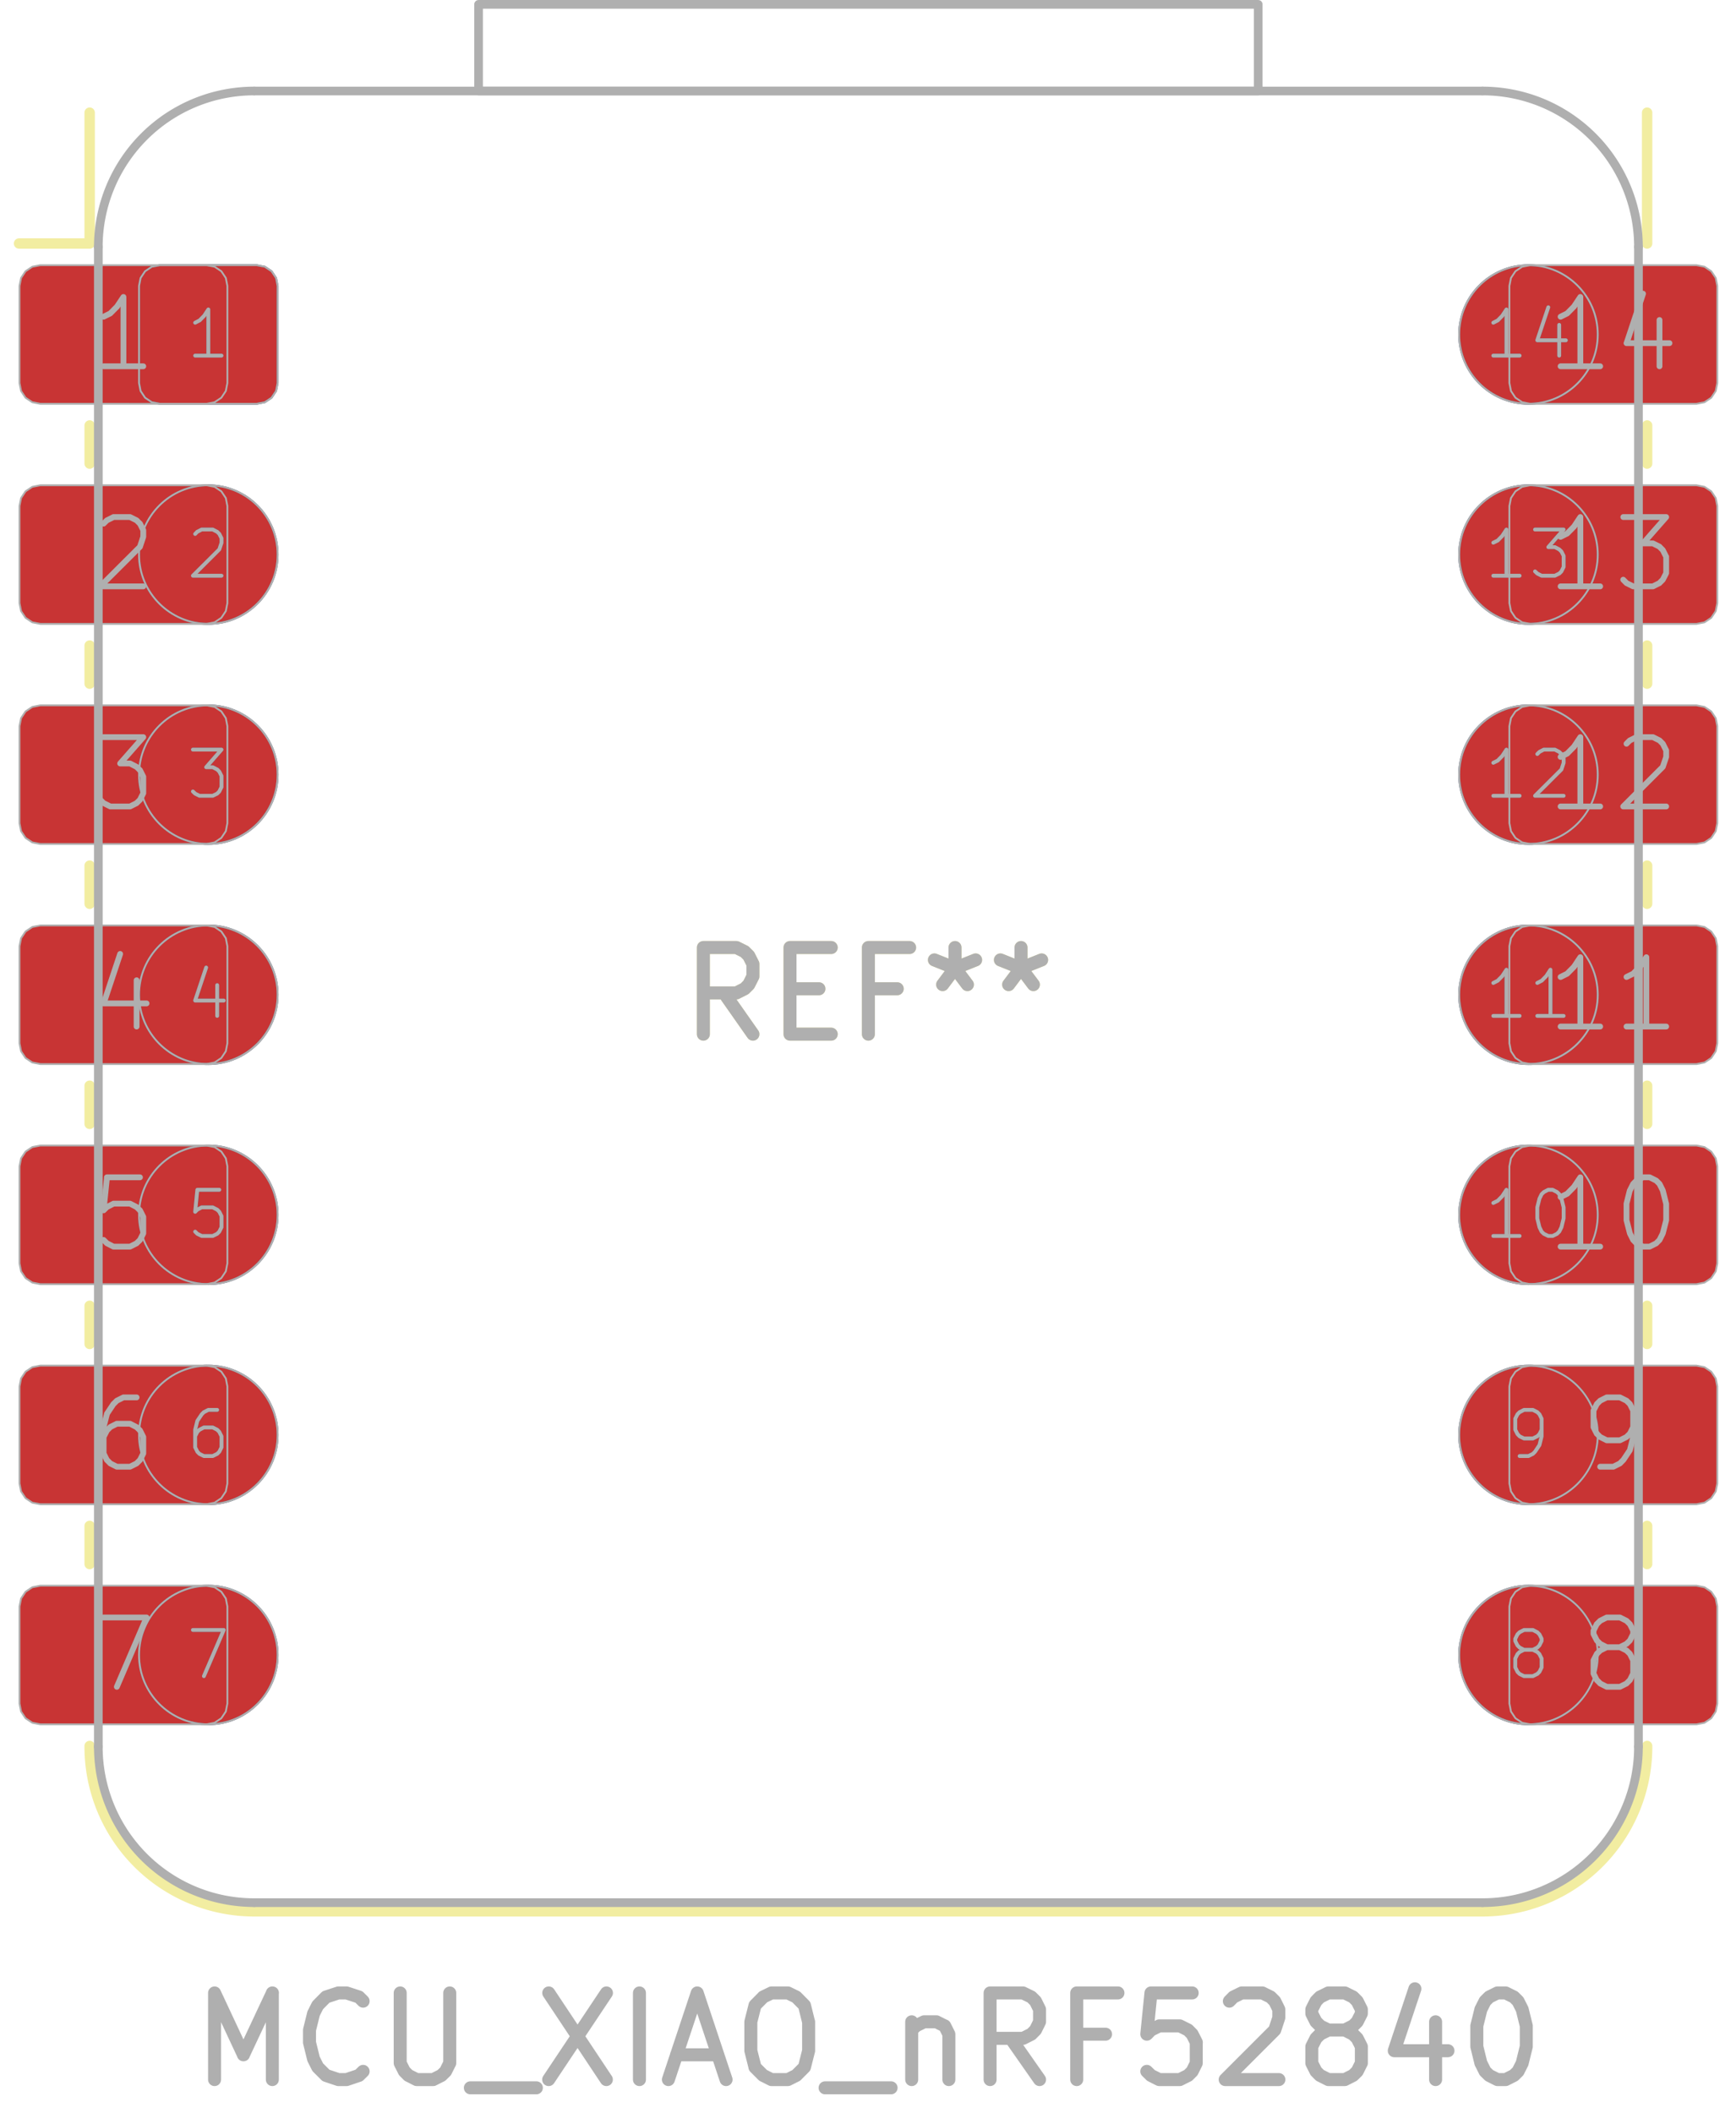 <svg xmlns="http://www.w3.org/2000/svg" width="75.744" height="92.16" viewBox="0 0 20.041 24.384">
    <g class="stroked-text" style="fill:none;stroke:#f2eda1;stroke-width:.15;stroke-opacity:1;stroke-linecap:round;stroke-linejoin:round">
        <path d="m8.692 11.935-.334-.476M8.12 11.935v-1M8.12 10.935h.381M8.501 10.935l.095.047M8.596 10.982l.048.048M8.644 11.03l.048.095M8.692 11.125v.143M8.692 11.268l-.048.095M8.644 11.363l-.048.048M8.596 11.411l-.095.048M8.501 11.459h-.38M9.12 11.411h.334M9.596 11.935H9.12M9.12 11.935v-1M9.12 10.935h.476M10.358 11.411h-.333M10.025 11.935v-1M10.025 10.935h.476M11.025 10.935v.238M10.787 11.078l.238.095M11.025 11.173l.238-.095M10.882 11.363l.143-.19M11.025 11.173l.143.19M11.787 10.935v.238M11.549 11.078l.238.095M11.787 11.173l.238-.095M11.644 11.363l.143-.19M11.787 11.173l.143.19"/>
    </g>
    <g style="fill:none;stroke:#f2eda1;stroke-width:.12;stroke-opacity:1;stroke-linecap:round;stroke-linejoin:round">
        <path d="M1.03 2.81H.22M1.035 2.81V1.3M1.035 5.35v-.44M1.035 7.89v-.44M1.035 10.43v-.44M1.035 12.97v-.44M1.035 15.51v-.44M1.035 17.61v.44M1.035 20.15v.008M17.115 22.058H2.935M19.015 2.81V1.3M19.015 5.35v-.44M19.015 7.89v-.44M19.015 10.43v-.44M19.015 12.97v-.44M19.015 15.51v-.44M19.015 17.61v.44M19.015 20.15v.008M1.035 20.158a1.9 1.9 0 0 0 1.9 1.9M17.115 22.058a1.9 1.9 0 0 0 1.9-1.9"/>
        <path stroke="none" d="m.225 3.3.018-.092.052-.078.078-.052.092-.018h1.92l.092.018.078.052.052.078.018.092v1.12l-.018.092-.052.078-.078.052-.092.018H.465l-.092-.018-.078-.052-.052-.078-.018-.092ZM.225 5.84l.018-.092.052-.078.078-.052.092-.018h1.92l.092.018.078.052.052.078.018.092v1.12l-.018.092-.052.078-.078.052-.092.018H.465l-.092-.018-.078-.052-.052-.078-.018-.092ZM.225 8.38l.018-.092.052-.078.078-.052.092-.018h1.92l.092.018.078.052.052.078.018.092V9.5l-.018.092-.052.078-.078.052-.092.018H.465l-.092-.018-.078-.052-.052-.078L.225 9.5ZM.225 10.92l.018-.092.052-.078.078-.052.092-.018h1.92l.092.018.078.052.052.078.018.092v1.12l-.018.092-.052.078-.078.052-.092.018H.465l-.092-.018-.078-.052-.052-.078-.018-.092ZM.225 13.46l.018-.092.052-.078.078-.052.092-.018h1.92l.092.018.078.052.052.078.018.092v1.12l-.018.092-.052.078-.078.052-.092.018H.465l-.092-.018-.078-.052-.052-.078-.018-.092ZM.225 16l.018-.092.052-.078.078-.052.092-.018h1.92l.092.018.078.052.052.078.018.092v1.12l-.018.092-.052.078-.078.052-.092.018H.465l-.092-.018-.078-.052-.052-.078-.018-.092ZM.225 18.54l.018-.092.052-.078.078-.052.092-.018h1.92l.092.018.078.052.052.078.018.092v1.12l-.018.092-.052.078-.078.052-.092.018H.465l-.092-.018-.078-.052-.052-.078-.018-.092ZM17.425 18.54l.018-.092.052-.078.078-.052.092-.018h1.92l.092.018.078.052.052.078.018.092v1.12l-.018.092-.052.078-.078.052-.092.018h-1.92l-.092-.018-.078-.052-.052-.078-.018-.092ZM17.425 16l.018-.092.052-.078.078-.052.092-.018h1.92l.092.018.078.052.052.078.018.092v1.12l-.018.092-.052.078-.078.052-.092.018h-1.92l-.092-.018-.078-.052-.052-.078-.018-.092ZM17.425 13.46l.018-.092.052-.078.078-.052.092-.018h1.92l.092.018.078.052.052.078.018.092v1.12l-.018.092-.052.078-.078.052-.092.018h-1.92l-.092-.018-.078-.052-.052-.078-.018-.092ZM17.425 10.92l.018-.092.052-.078.078-.052.092-.018h1.92l.092.018.078.052.052.078.018.092v1.12l-.018.092-.052.078-.078.052-.092.018h-1.92l-.092-.018-.078-.052-.052-.078-.018-.092ZM17.425 8.38l.018-.092.052-.078.078-.052.092-.018h1.92l.092.018.078.052.052.078.018.092V9.5l-.018.092-.052.078-.078.052-.092.018h-1.92l-.092-.018-.078-.052-.052-.078-.018-.092ZM17.425 5.84l.018-.092.052-.078.078-.052.092-.018h1.92l.092.018.078.052.052.078.018.092v1.12l-.018.092-.052.078-.078.052-.092.018h-1.92l-.092-.018-.078-.052-.052-.078-.018-.092ZM17.425 3.3l.018-.092.052-.078.078-.052.092-.018h1.92l.092.018.078.052.052.078.018.092v1.12l-.018.092-.052.078-.078.052-.092.018h-1.92l-.092-.018-.078-.052-.052-.078-.018-.092Z" style="fill:#b4a09a;fill-opacity:.9;stroke:none;fill-rule:evenodd"/>
        <path stroke="none" d="m1.845 4.66-.092-.018-.078-.052-.052-.078-.018-.092V3.3l.018-.092.052-.078.078-.052.092-.018h1.12l.092.018.078.052.052.078.018.092v1.12l-.018.092-.052.078-.078.052-.092.018Z" style="fill:#4d7fc4;fill-opacity:1;stroke:none;fill-rule:evenodd"/>
    </g>
    <circle cx="2.405" cy="6.4" r=".8" style="fill:#4d7fc4;fill-opacity:1;stroke:none"/>
    <circle cx="2.405" cy="8.94" r=".8" style="fill:#4d7fc4;fill-opacity:1;stroke:none"/>
    <circle cx="2.405" cy="11.48" r=".8" style="fill:#4d7fc4;fill-opacity:1;stroke:none"/>
    <circle cx="2.405" cy="14.02" r=".8" style="fill:#4d7fc4;fill-opacity:1;stroke:none"/>
    <circle cx="2.405" cy="16.56" r=".8" style="fill:#4d7fc4;fill-opacity:1;stroke:none"/>
    <circle cx="2.405" cy="19.1" r=".8" style="fill:#4d7fc4;fill-opacity:1;stroke:none"/>
    <circle cx="17.645" cy="19.1" r=".8" style="fill:#4d7fc4;fill-opacity:1;stroke:none"/>
    <circle cx="17.645" cy="16.56" r=".8" style="fill:#4d7fc4;fill-opacity:1;stroke:none"/>
    <circle cx="17.645" cy="14.02" r=".8" style="fill:#4d7fc4;fill-opacity:1;stroke:none"/>
    <circle cx="17.645" cy="11.48" r=".8" style="fill:#4d7fc4;fill-opacity:1;stroke:none"/>
    <circle cx="17.645" cy="8.94" r=".8" style="fill:#4d7fc4;fill-opacity:1;stroke:none"/>
    <circle cx="17.645" cy="6.4" r=".8" style="fill:#4d7fc4;fill-opacity:1;stroke:none"/>
    <g style="fill:#4d7fc4;fill-opacity:1;stroke:none">
        <circle cx="17.645" cy="3.86" r=".8"/>
        <path d="m.225 3.3.018-.092.052-.078.078-.052.092-.018h1.92l.092.018.078.052.052.078.018.092v1.12l-.018.092-.052.078-.078.052-.092.018H.465l-.092-.018-.078-.052-.052-.078-.018-.092Z" style="fill:#c83434;fill-opacity:1;stroke:none;fill-rule:evenodd"/>
        <path d="m1.845 4.66-.092-.018-.078-.052-.052-.078-.018-.092V3.3l.018-.092.052-.078.078-.052.092-.018h1.12l.092.018.078.052.052.078.018.092v1.12l-.018.092-.052.078-.078.052-.092.018ZM.225 5.84l.018-.092.052-.078.078-.052.092-.018h1.92l.092.018.078.052.052.078.018.092v1.12l-.018.092-.052.078-.078.052-.092.018H.465l-.092-.018-.078-.052-.052-.078-.018-.092Z" style="fill:#c83434;fill-opacity:1;stroke:none;fill-rule:evenodd"/>
    </g>
    <g style="fill:#c83434;fill-opacity:1;stroke:none">
        <circle cx="2.405" cy="6.4" r=".8"/>
        <path d="m.225 8.38.018-.092.052-.078.078-.052.092-.018h1.92l.092.018.078.052.052.078.018.092V9.5l-.018.092-.052.078-.078.052-.092.018H.465l-.092-.018-.078-.052-.052-.078L.225 9.5Z" style="fill:#c83434;fill-opacity:1;stroke:none;fill-rule:evenodd"/>
    </g>
    <g style="fill:#c83434;fill-opacity:1;stroke:none">
        <circle cx="2.405" cy="8.94" r=".8"/>
        <path d="m.225 10.92.018-.092.052-.078.078-.052.092-.018h1.92l.092.018.078.052.052.078.018.092v1.12l-.018.092-.052.078-.078.052-.092.018H.465l-.092-.018-.078-.052-.052-.078-.018-.092Z" style="fill:#c83434;fill-opacity:1;stroke:none;fill-rule:evenodd"/>
    </g>
    <g style="fill:#c83434;fill-opacity:1;stroke:none">
        <circle cx="2.405" cy="11.48" r=".8"/>
        <path d="m.225 13.46.018-.092.052-.078.078-.052.092-.018h1.92l.092.018.078.052.052.078.018.092v1.12l-.018.092-.052.078-.078.052-.092.018H.465l-.092-.018-.078-.052-.052-.078-.018-.092Z" style="fill:#c83434;fill-opacity:1;stroke:none;fill-rule:evenodd"/>
    </g>
    <g style="fill:#c83434;fill-opacity:1;stroke:none">
        <circle cx="2.405" cy="14.02" r=".8"/>
        <path d="m.225 16 .018-.092.052-.078.078-.052.092-.018h1.92l.092.018.078.052.052.078.018.092v1.12l-.018.092-.052.078-.078.052-.092.018H.465l-.092-.018-.078-.052-.052-.078-.018-.092Z" style="fill:#c83434;fill-opacity:1;stroke:none;fill-rule:evenodd"/>
    </g>
    <g style="fill:#c83434;fill-opacity:1;stroke:none">
        <circle cx="2.405" cy="16.56" r=".8"/>
        <path d="m.225 18.54.018-.092.052-.078.078-.052.092-.018h1.92l.092.018.078.052.052.078.018.092v1.12l-.018.092-.052.078-.078.052-.092.018H.465l-.092-.018-.078-.052-.052-.078-.018-.092Z" style="fill:#c83434;fill-opacity:1;stroke:none;fill-rule:evenodd"/>
    </g>
    <circle cx="2.405" cy="19.1" r=".8" style="fill:#c83434;fill-opacity:1;stroke:none"/>
    <g style="fill:#c83434;fill-opacity:1;stroke:none">
        <circle cx="17.645" cy="19.1" r=".8"/>
        <path d="m17.425 18.54.018-.092.052-.078.078-.052.092-.018h1.92l.092.018.078.052.052.078.018.092v1.12l-.018.092-.052.078-.078.052-.092.018h-1.92l-.092-.018-.078-.052-.052-.078-.018-.092Z" style="fill:#c83434;fill-opacity:1;stroke:none;fill-rule:evenodd"/>
    </g>
    <g style="fill:#c83434;fill-opacity:1;stroke:none">
        <circle cx="17.645" cy="16.56" r=".8"/>
        <path d="m17.425 16 .018-.092.052-.078.078-.052.092-.018h1.92l.092.018.078.052.052.078.018.092v1.12l-.018.092-.052.078-.078.052-.092.018h-1.92l-.092-.018-.078-.052-.052-.078-.018-.092Z" style="fill:#c83434;fill-opacity:1;stroke:none;fill-rule:evenodd"/>
    </g>
    <g style="fill:#c83434;fill-opacity:1;stroke:none">
        <circle cx="17.645" cy="14.02" r=".8"/>
        <path d="m17.425 13.46.018-.092.052-.078.078-.052.092-.018h1.92l.092.018.078.052.052.078.018.092v1.12l-.018.092-.052.078-.078.052-.092.018h-1.92l-.092-.018-.078-.052-.052-.078-.018-.092Z" style="fill:#c83434;fill-opacity:1;stroke:none;fill-rule:evenodd"/>
    </g>
    <g style="fill:#c83434;fill-opacity:1;stroke:none">
        <circle cx="17.645" cy="11.48" r=".8"/>
        <path d="m17.425 10.92.018-.092.052-.078.078-.052.092-.018h1.92l.092.018.078.052.052.078.018.092v1.12l-.018.092-.052.078-.078.052-.092.018h-1.92l-.092-.018-.078-.052-.052-.078-.018-.092Z" style="fill:#c83434;fill-opacity:1;stroke:none;fill-rule:evenodd"/>
    </g>
    <g style="fill:#c83434;fill-opacity:1;stroke:none">
        <circle cx="17.645" cy="8.94" r=".8"/>
        <path d="m17.425 8.38.018-.092.052-.078.078-.052.092-.018h1.92l.092.018.078.052.052.078.018.092V9.5l-.018.092-.052.078-.078.052-.092.018h-1.92l-.092-.018-.078-.052-.052-.078-.018-.092Z" style="fill:#c83434;fill-opacity:1;stroke:none;fill-rule:evenodd"/>
    </g>
    <g style="fill:#c83434;fill-opacity:1;stroke:none">
        <circle cx="17.645" cy="6.4" r=".8"/>
        <path d="m17.425 5.84.018-.092.052-.078.078-.052.092-.018h1.92l.092.018.078.052.052.078.018.092v1.12l-.018.092-.052.078-.078.052-.092.018h-1.92l-.092-.018-.078-.052-.052-.078-.018-.092Z" style="fill:#c83434;fill-opacity:1;stroke:none;fill-rule:evenodd"/>
    </g>
    <g style="fill:#c83434;fill-opacity:1;stroke:none">
        <circle cx="17.645" cy="3.86" r=".8"/>
        <path d="m17.425 3.3.018-.092.052-.078.078-.052.092-.018h1.92l.092.018.078.052.052.078.018.092v1.12l-.018.092-.052.078-.078.052-.092.018h-1.92l-.092-.018-.078-.052-.052-.078-.018-.092Z" style="fill:#c83434;fill-opacity:1;stroke:none;fill-rule:evenodd"/>
    </g>
    <g style="fill:none;stroke:#585d84;stroke-width:.044;stroke-opacity:1;stroke-linecap:round;stroke-linejoin:round">
        <g class="stroked-text">
            <path d="M2.557 4.104h-.304M2.405 4.104v-.533M2.405 3.571l-.05.076M2.354 3.647l-.05.051M2.303 3.698l-.05.026"/>
        </g>
        <path d="m1.845 4.66-.092-.018-.078-.052-.052-.078-.018-.092V3.3l.018-.092.052-.078.078-.052.092-.018h1.12l.092.018.078.052.052.078.018.092v1.12l-.018.092-.052.078-.078.052-.092.018Z" style="stroke:#585d84;stroke-width:.021;stroke-opacity:1;stroke-linecap:round;stroke-linejoin:round;fill:none"/>
    </g>
    <g class="stroked-text" style="fill:none;stroke:#585d84;stroke-width:.044;stroke-opacity:1;stroke-linecap:round;stroke-linejoin:round">
        <path d="m2.253 6.162.025-.026M2.278 6.137l.05-.026M2.329 6.111h.127M2.456 6.111l.05.026M2.507 6.137l.025.025M2.532 6.162l.025.05M2.557 6.213v.05M2.557 6.264l-.025.076M2.532 6.34l-.305.304M2.227 6.644h.33"/>
    </g>
    <circle cx="2.405" cy="6.4" r=".8" style="fill:none;stroke:#585d84;stroke-width:.021;stroke-opacity:1;stroke-linecap:round;stroke-linejoin:round"/>
    <g class="stroked-text" style="fill:none;stroke:#585d84;stroke-width:.044;stroke-opacity:1;stroke-linecap:round;stroke-linejoin:round">
        <path d="M2.227 8.651h.33M2.557 8.651l-.177.203M2.38 8.854h.076M2.456 8.854l.05.026M2.507 8.88l.025.025M2.532 8.905l.025.05M2.557 8.956v.127M2.557 9.083l-.025.05M2.532 9.134l-.025.025M2.507 9.159l-.051.025M2.456 9.184h-.153M2.303 9.184l-.05-.025M2.253 9.159l-.026-.025"/>
    </g>
    <circle cx="2.405" cy="8.94" r=".8" style="fill:none;stroke:#585d84;stroke-width:.021;stroke-opacity:1;stroke-linecap:round;stroke-linejoin:round"/>
    <g class="stroked-text" style="fill:none;stroke:#585d84;stroke-width:.044;stroke-opacity:1;stroke-linecap:round;stroke-linejoin:round">
        <path d="M2.507 11.369v.355M2.38 11.166l-.127.38M2.253 11.547h.33"/>
    </g>
    <circle cx="2.405" cy="11.48" r=".8" style="fill:none;stroke:#585d84;stroke-width:.021;stroke-opacity:1;stroke-linecap:round;stroke-linejoin:round"/>
    <g class="stroked-text" style="fill:none;stroke:#585d84;stroke-width:.044;stroke-opacity:1;stroke-linecap:round;stroke-linejoin:round">
        <path d="M2.532 13.731h-.254M2.278 13.731l-.025.254M2.253 13.985l.025-.025M2.278 13.96l.05-.026M2.329 13.934h.127M2.456 13.934l.05.026M2.507 13.96l.025.025M2.532 13.985l.025.05M2.557 14.036v.127M2.557 14.163l-.025.05M2.532 14.214l-.025.025M2.507 14.239l-.051.025M2.456 14.264h-.127M2.329 14.264l-.051-.025M2.278 14.239l-.025-.025"/>
    </g>
    <circle cx="2.405" cy="14.02" r=".8" style="fill:none;stroke:#585d84;stroke-width:.021;stroke-opacity:1;stroke-linecap:round;stroke-linejoin:round"/>
    <g class="stroked-text" style="fill:none;stroke:#585d84;stroke-width:.044;stroke-opacity:1;stroke-linecap:round;stroke-linejoin:round">
        <path d="M2.507 16.271h-.102M2.405 16.271l-.05.026M2.354 16.297l-.025.025M2.329 16.322l-.051.076M2.278 16.398l-.025.102M2.253 16.5v.203M2.253 16.703l.025.05M2.278 16.754l.025.025M2.303 16.779l.051.025M2.354 16.804h.102M2.456 16.804l.05-.025M2.507 16.779l.025-.025M2.532 16.754l.025-.051M2.557 16.703v-.127M2.557 16.576l-.025-.05M2.532 16.525l-.025-.025M2.507 16.5l-.051-.026M2.456 16.474h-.102M2.354 16.474l-.05.026M2.303 16.5l-.025.025M2.278 16.525l-.025.05"/>
    </g>
    <circle cx="2.405" cy="16.56" r=".8" style="fill:none;stroke:#585d84;stroke-width:.021;stroke-opacity:1;stroke-linecap:round;stroke-linejoin:round"/>
    <g class="stroked-text" style="fill:none;stroke:#585d84;stroke-width:.044;stroke-opacity:1;stroke-linecap:round;stroke-linejoin:round">
        <path d="M2.227 18.811h.356M2.583 18.811l-.229.533"/>
    </g>
    <circle cx="2.405" cy="19.1" r=".8" style="fill:none;stroke:#585d84;stroke-width:.021;stroke-opacity:1;stroke-linecap:round;stroke-linejoin:round"/>
    <g class="stroked-text" style="fill:none;stroke:#585d84;stroke-width:.044;stroke-opacity:1;stroke-linecap:round;stroke-linejoin:round">
        <path d="m17.594 19.04-.05-.026M17.543 19.014l-.025-.025M17.518 18.989l-.025-.05M17.493 18.938v-.025M17.493 18.913l.025-.051M17.518 18.862l.025-.025M17.543 18.837l.051-.026M17.594 18.811h.102M17.696 18.811l.05.026M17.747 18.837l.025.025M17.772 18.862l.025.05M17.797 18.913v.025M17.797 18.938l-.025.05M17.772 18.989l-.025.025M17.747 19.014l-.051.026M17.696 19.04h-.102M17.594 19.04l-.05.025M17.543 19.065l-.025.025M17.518 19.09l-.025.051M17.493 19.141v.102M17.493 19.243l.025.05M17.518 19.294l.025.025M17.543 19.319l.051.025M17.594 19.344h.102M17.696 19.344l.05-.025M17.747 19.319l.025-.025M17.772 19.294l.025-.051M17.797 19.243v-.102M17.797 19.141l-.025-.05M17.772 19.09l-.025-.025M17.747 19.065l-.051-.025"/>
    </g>
    <circle cx="17.645" cy="19.1" r=".8" style="fill:none;stroke:#585d84;stroke-width:.021;stroke-opacity:1;stroke-linecap:round;stroke-linejoin:round"/>
    <g class="stroked-text" style="fill:none;stroke:#585d84;stroke-width:.044;stroke-opacity:1;stroke-linecap:round;stroke-linejoin:round">
        <path d="M17.543 16.804h.102M17.645 16.804l.05-.025M17.696 16.779l.025-.025M17.721 16.754l.051-.077M17.772 16.677l.025-.101M17.797 16.576v-.203M17.797 16.373l-.025-.051M17.772 16.322l-.025-.025M17.747 16.297l-.051-.026M17.696 16.271h-.102M17.594 16.271l-.05.026M17.543 16.297l-.025.025M17.518 16.322l-.025.05M17.493 16.373v.127M17.493 16.5l.025.05M17.518 16.55l.025.026M17.543 16.576l.051.025M17.594 16.601h.102M17.696 16.601l.05-.025M17.747 16.576l.025-.026M17.772 16.55l.025-.05"/>
    </g>
    <circle cx="17.645" cy="16.56" r=".8" style="fill:none;stroke:#585d84;stroke-width:.021;stroke-opacity:1;stroke-linecap:round;stroke-linejoin:round"/>
    <g class="stroked-text" style="fill:none;stroke:#585d84;stroke-width:.044;stroke-opacity:1;stroke-linecap:round;stroke-linejoin:round">
        <path d="M17.543 14.264h-.304M17.391 14.264v-.533M17.391 13.731l-.05.076M17.34 13.807l-.05.051M17.29 13.858l-.051.025M17.874 13.731h.05M17.924 13.731l.051.026M17.975 13.757l.026.025M18 13.782l.026.05M18.026 13.833l.025.101M18.051 13.934v.127M18.051 14.061l-.025.102M18.026 14.163l-.025.05M18 14.214l-.025.025M17.975 14.239l-.05.025M17.924 14.264h-.05M17.874 14.264l-.051-.025M17.823 14.239l-.026-.025M17.797 14.214l-.025-.051M17.772 14.163l-.025-.102M17.747 14.061v-.127M17.747 13.934l.025-.101M17.772 13.833l.025-.051M17.797 13.782l.026-.025M17.823 13.757l.05-.026"/>
    </g>
    <circle cx="17.645" cy="14.02" r=".8" style="fill:none;stroke:#585d84;stroke-width:.021;stroke-opacity:1;stroke-linecap:round;stroke-linejoin:round"/>
    <g class="stroked-text" style="fill:none;stroke:#585d84;stroke-width:.044;stroke-opacity:1;stroke-linecap:round;stroke-linejoin:round">
        <path d="M17.543 11.724h-.304M17.391 11.724v-.533M17.391 11.191l-.05.076M17.34 11.267l-.05.051M17.29 11.318l-.051.026M18.051 11.724h-.304M17.899 11.724v-.533M17.899 11.191l-.05.076M17.848 11.267l-.05.051M17.797 11.318l-.05.026"/>
    </g>
    <circle cx="17.645" cy="11.48" r=".8" style="fill:none;stroke:#585d84;stroke-width:.021;stroke-opacity:1;stroke-linecap:round;stroke-linejoin:round"/>
    <g class="stroked-text" style="fill:none;stroke:#585d84;stroke-width:.044;stroke-opacity:1;stroke-linecap:round;stroke-linejoin:round">
        <path d="M17.543 9.184h-.304M17.391 9.184v-.533M17.391 8.651l-.05.076M17.34 8.727l-.05.051M17.29 8.778l-.051.025M17.747 8.702l.025-.025M17.772 8.677l.05-.026M17.823 8.651h.127M17.95 8.651l.05.026M18 8.677l.026.025M18.026 8.702l.025.05M18.051 8.753v.05M18.051 8.804l-.025.076M18.026 8.88l-.305.304M17.721 9.184h.33"/>
    </g>
    <circle cx="17.645" cy="8.94" r=".8" style="fill:none;stroke:#585d84;stroke-width:.021;stroke-opacity:1;stroke-linecap:round;stroke-linejoin:round"/>
    <g class="stroked-text" style="fill:none;stroke:#585d84;stroke-width:.044;stroke-opacity:1;stroke-linecap:round;stroke-linejoin:round">
        <path d="M17.543 6.644h-.304M17.391 6.644v-.533M17.391 6.111l-.05.076M17.34 6.187l-.05.051M17.29 6.238l-.051.025M17.721 6.111h.33M18.051 6.111l-.177.203M17.874 6.314h.076M17.95 6.314l.05.026M18 6.34l.026.025M18.026 6.365l.025.05M18.051 6.416v.127M18.051 6.543l-.025.05M18.026 6.594l-.025.025M18 6.619l-.05.025M17.95 6.644h-.153M17.797 6.644l-.05-.025M17.747 6.619l-.026-.025"/>
    </g>
    <circle cx="17.645" cy="6.4" r=".8" style="fill:none;stroke:#585d84;stroke-width:.021;stroke-opacity:1;stroke-linecap:round;stroke-linejoin:round"/>
    <g class="stroked-text" style="fill:none;stroke:#585d84;stroke-width:.044;stroke-opacity:1;stroke-linecap:round;stroke-linejoin:round">
        <path d="M17.543 4.104h-.304M17.391 4.104v-.533M17.391 3.571l-.05.076M17.34 3.647l-.05.051M17.29 3.698l-.051.026M18 3.749v.355M17.874 3.546l-.127.38M17.747 3.927h.33"/>
    </g>
    <circle cx="17.645" cy="3.86" r=".8" style="fill:none;stroke:#585d84;stroke-width:.021;stroke-opacity:1;stroke-linecap:round;stroke-linejoin:round"/>
    <g style="fill:none;stroke:#afafaf;stroke-width:.15;stroke-opacity:1;stroke-linecap:round;stroke-linejoin:round">
        <g class="stroked-text">
            <path d="M2.477 24v-1M2.477 23l.334.714M2.81 23.714 3.145 23M3.144 23v1M4.192 23.905l-.048.047M4.144 23.952 4.001 24M4.001 24h-.095M3.906 24l-.143-.048M3.763 23.952l-.095-.095M3.668 23.857l-.048-.095M3.62 23.762l-.047-.19M3.573 23.571v-.143M3.573 23.428l.047-.19M3.62 23.238l.048-.095M3.668 23.143l.095-.096M3.763 23.047 3.906 23M3.906 23h.095M4.001 23l.143.047M4.144 23.047l.048.048M4.62 23v.81M4.62 23.81l.048.095M4.668 23.905l.047.047M4.716 23.952 4.81 24M4.81 24h.191M5.001 24l.095-.048M5.096 23.952l.048-.047M5.144 23.905l.048-.096M5.192 23.81V23M5.43 24.095h.762M6.335 23 7 24M7.001 23l-.667 1M7.382 24v-1M7.81 23.714h.477M7.716 24l.333-1M8.049 23l.333 1M8.906 23h.19M9.096 23l.096.047M9.192 23.047l.095.096M9.287 23.143l.047.19M9.335 23.333v.334M9.335 23.667l-.048.19M9.287 23.857l-.095.095M9.192 23.952 9.096 24M9.096 24h-.19M8.906 24l-.095-.048M8.81 23.952l-.095-.095M8.716 23.857l-.048-.19M8.668 23.667v-.334M8.668 23.333l.048-.19M8.716 23.143l.095-.096M8.81 23.047 8.907 23M9.525 24.095h.762M10.525 23.333V24M10.525 23.428l.048-.047M10.573 23.38l.095-.047M10.668 23.333h.143M10.81 23.333l.096.048M10.906 23.38l.048.096M10.954 23.476V24M12.001 24l-.333-.476M11.43 24v-1M11.43 23h.38M11.81 23l.096.047M11.906 23.047l.048.048M11.954 23.095l.047.095M12.001 23.19v.143M12.001 23.333l-.047.095M11.954 23.428l-.048.048M11.906 23.476l-.095.048M11.81 23.524h-.38M12.763 23.476h-.333M12.43 24v-1M12.43 23h.476M13.763 23h-.476M13.287 23l-.048.476M13.24 23.476l.047-.048M13.287 23.428l.095-.047M13.382 23.38h.238M13.62 23.38l.096.048M13.716 23.428l.047.048M13.763 23.476l.048.095M13.81 23.571v.238M13.81 23.81l-.047.095M13.763 23.905l-.047.047M13.716 23.952 13.62 24M13.62 24h-.238M13.382 24l-.095-.048M13.287 23.952l-.048-.047M14.192 23.095l.047-.048M14.24 23.047l.095-.047M14.335 23h.238M14.573 23l.095.047M14.668 23.047l.048.048M14.716 23.095l.047.095M14.763 23.19v.095M14.763 23.286l-.047.142M14.716 23.428l-.572.572M14.144 24h.62M15.335 23.428l-.096-.047M15.24 23.38l-.048-.047M15.192 23.333l-.048-.095M15.144 23.238v-.048M15.144 23.19l.048-.095M15.192 23.095l.047-.048M15.24 23.047l.095-.047M15.335 23h.19M15.525 23l.095.047M15.62 23.047l.048.048M15.668 23.095l.048.095M15.716 23.19v.048M15.716 23.238l-.048.095M15.668 23.333l-.048.048M15.62 23.38l-.095.048M15.525 23.428h-.19M15.335 23.428l-.096.048M15.24 23.476l-.048.048M15.192 23.524l-.048.095M15.144 23.619v.19M15.144 23.81l.048.095M15.192 23.905l.047.047M15.24 23.952l.095.048M15.335 24h.19M15.525 24l.095-.048M15.62 23.952l.048-.047M15.668 23.905l.048-.096M15.716 23.81v-.191M15.716 23.619l-.048-.095M15.668 23.524l-.048-.048M15.62 23.476l-.095-.048M16.573 23.333V24M16.334 22.952l-.238.714M16.096 23.667h.62M17.287 23h.095M17.382 23l.095.047M17.477 23.047l.048.048M17.525 23.095l.048.095M17.573 23.19l.047.19M17.62 23.38v.239M17.62 23.619l-.047.19M17.573 23.81l-.048.095M17.525 23.905l-.048.047M17.477 23.952l-.095.048M17.382 24h-.095M17.287 24l-.095-.048M17.192 23.952l-.048-.047M17.144 23.905l-.048-.096M17.096 23.81l-.047-.191M17.049 23.619v-.238M17.049 23.38l.047-.19M17.096 23.19l.048-.095M17.144 23.095l.048-.048M17.192 23.047l.095-.047"/>
        </g>
        <g class="stroked-text">
            <path d="m8.692 11.935-.334-.476M8.12 11.935v-1M8.12 10.935h.381M8.501 10.935l.095.047M8.596 10.982l.048.048M8.644 11.03l.048.095M8.692 11.125v.143M8.692 11.268l-.048.095M8.644 11.363l-.048.048M8.596 11.411l-.095.048M8.501 11.459h-.38M9.12 11.411h.334M9.596 11.935H9.12M9.12 11.935v-1M9.12 10.935h.476M10.358 11.411h-.333M10.025 11.935v-1M10.025 10.935h.476M11.025 10.935v.238M10.787 11.078l.238.095M11.025 11.173l.238-.095M10.882 11.363l.143-.19M11.025 11.173l.143.19M11.787 10.935v.238M11.549 11.078l.238.095M11.787 11.173l.238-.095M11.644 11.363l.143-.19M11.787 11.173l.143.19"/>
        </g>
    </g>
    <g style="fill:none;stroke:#afafaf;stroke-width:.1;stroke-opacity:1;stroke-linecap:round;stroke-linejoin:round">
        <path d="M1.135 20.158V2.85M2.935 1.05h14.18M17.115 21.958H2.935M18.915 2.85v17.307"/>
        <path d="M5.525.05h9v1h-9Z" style="stroke:#afafaf;stroke-width:.1;stroke-opacity:1;stroke-linecap:round;stroke-linejoin:round;fill:none"/>
        <path d="M2.935 1.05a1.8 1.8 0 0 0-1.8 1.8M1.135 20.158a1.8 1.8 0 0 0 1.8 1.8M18.915 2.85a1.8 1.8 0 0 0-1.8-1.8M17.115 21.958a1.8 1.8 0 0 0 1.8-1.8"/>
    </g>
    <g style="fill:none;stroke:#afafaf;stroke-width:.067;stroke-opacity:1;stroke-linecap:round;stroke-linejoin:round">
        <g class="stroked-text">
            <path d="M1.654 4.227h-.458M1.425 4.227v-.8M1.425 3.427l-.076.114M1.349 3.54l-.076.077M1.273 3.617l-.077.038"/>
        </g>
        <path d="m.225 3.3.018-.092.052-.078.078-.052.092-.018h1.92l.092.018.078.052.052.078.018.092v1.12l-.018.092-.052.078-.078.052-.092.018H.465l-.092-.018-.078-.052-.052-.078-.018-.092Z" style="stroke:#afafaf;stroke-width:.021;stroke-opacity:1;stroke-linecap:round;stroke-linejoin:round;fill:none"/>
    </g>
    <g style="fill:none;stroke:#afafaf;stroke-width:.044;stroke-opacity:1;stroke-linecap:round;stroke-linejoin:round">
        <g class="stroked-text">
            <path d="M2.557 4.104h-.304M2.405 4.104v-.533M2.405 3.571l-.05.076M2.354 3.647l-.05.051M2.303 3.698l-.05.026"/>
        </g>
        <path d="m1.845 4.66-.092-.018-.078-.052-.052-.078-.018-.092V3.3l.018-.092.052-.078.078-.052.092-.018h1.12l.092.018.078.052.052.078.018.092v1.12l-.018.092-.052.078-.078.052-.092.018Z" style="stroke:#afafaf;stroke-width:.021;stroke-opacity:1;stroke-linecap:round;stroke-linejoin:round;fill:none"/>
    </g>
    <g style="fill:none;stroke:#afafaf;stroke-width:.067;stroke-opacity:1;stroke-linecap:round;stroke-linejoin:round">
        <g class="stroked-text">
            <path d="m1.196 6.043.038-.038M1.235 6.005l.076-.038M1.31 5.967h.191M1.501 5.967l.076.038M1.577 6.005l.038.038M1.616 6.043l.038.076M1.654 6.119v.076M1.654 6.195l-.038.114M1.616 6.31l-.458.457M1.158 6.767h.496"/>
        </g>
        <path d="m.225 5.84.018-.092.052-.078.078-.052.092-.018h1.92l.092.018.078.052.052.078.018.092v1.12l-.018.092-.052.078-.078.052-.092.018H.465l-.092-.018-.078-.052-.052-.078-.018-.092Z" style="stroke:#afafaf;stroke-width:.021;stroke-opacity:1;stroke-linecap:round;stroke-linejoin:round;fill:none"/>
    </g>
    <g class="stroked-text" style="fill:none;stroke:#afafaf;stroke-width:.044;stroke-opacity:1;stroke-linecap:round;stroke-linejoin:round">
        <path d="m2.253 6.162.025-.026M2.278 6.137l.05-.026M2.329 6.111h.127M2.456 6.111l.05.026M2.507 6.137l.025.025M2.532 6.162l.025.05M2.557 6.213v.05M2.557 6.264l-.025.076M2.532 6.34l-.305.304M2.227 6.644h.33"/>
    </g>
    <circle cx="2.405" cy="6.4" r=".8" style="fill:none;stroke:#afafaf;stroke-width:.021;stroke-opacity:1;stroke-linecap:round;stroke-linejoin:round"/>
    <g style="fill:none;stroke:#afafaf;stroke-width:.067;stroke-opacity:1;stroke-linecap:round;stroke-linejoin:round">
        <g class="stroked-text">
            <path d="M1.158 8.507h.496M1.654 8.507l-.267.304M1.387 8.811H1.5M1.501 8.811l.076.039M1.577 8.85l.038.038M1.616 8.888l.038.076M1.654 8.964v.19M1.654 9.154l-.038.076M1.616 9.23l-.039.038M1.577 9.269l-.076.038M1.501 9.307h-.228M1.273 9.307l-.077-.039M1.196 9.269l-.038-.039"/>
        </g>
        <path d="m.225 8.38.018-.092.052-.078.078-.052.092-.018h1.92l.092.018.078.052.052.078.018.092V9.5l-.018.092-.052.078-.078.052-.092.018H.465l-.092-.018-.078-.052-.052-.078L.225 9.5Z" style="stroke:#afafaf;stroke-width:.021;stroke-opacity:1;stroke-linecap:round;stroke-linejoin:round;fill:none"/>
    </g>
    <g class="stroked-text" style="fill:none;stroke:#afafaf;stroke-width:.044;stroke-opacity:1;stroke-linecap:round;stroke-linejoin:round">
        <path d="M2.227 8.651h.33M2.557 8.651l-.177.203M2.38 8.854h.076M2.456 8.854l.05.026M2.507 8.88l.025.025M2.532 8.905l.025.05M2.557 8.956v.127M2.557 9.083l-.025.05M2.532 9.134l-.025.025M2.507 9.159l-.051.025M2.456 9.184h-.153M2.303 9.184l-.05-.025M2.253 9.159l-.026-.025"/>
    </g>
    <circle cx="2.405" cy="8.94" r=".8" style="fill:none;stroke:#afafaf;stroke-width:.021;stroke-opacity:1;stroke-linecap:round;stroke-linejoin:round"/>
    <g style="fill:none;stroke:#afafaf;stroke-width:.067;stroke-opacity:1;stroke-linecap:round;stroke-linejoin:round">
        <g class="stroked-text">
            <path d="M1.577 11.313v.534M1.387 11.009l-.19.571M1.196 11.58h.496"/>
        </g>
        <path d="m.225 10.92.018-.092.052-.078.078-.052.092-.018h1.92l.092.018.078.052.052.078.018.092v1.12l-.018.092-.052.078-.078.052-.092.018H.465l-.092-.018-.078-.052-.052-.078-.018-.092Z" style="stroke:#afafaf;stroke-width:.021;stroke-opacity:1;stroke-linecap:round;stroke-linejoin:round;fill:none"/>
    </g>
    <g class="stroked-text" style="fill:none;stroke:#afafaf;stroke-width:.044;stroke-opacity:1;stroke-linecap:round;stroke-linejoin:round">
        <path d="M2.507 11.369v.355M2.38 11.166l-.127.38M2.253 11.547h.33"/>
    </g>
    <circle cx="2.405" cy="11.48" r=".8" style="fill:none;stroke:#afafaf;stroke-width:.021;stroke-opacity:1;stroke-linecap:round;stroke-linejoin:round"/>
    <g style="fill:none;stroke:#afafaf;stroke-width:.067;stroke-opacity:1;stroke-linecap:round;stroke-linejoin:round">
        <g class="stroked-text">
            <path d="M1.616 13.587h-.382M1.235 13.587l-.039.38M1.196 13.968l.038-.038M1.235 13.93l.076-.039M1.31 13.891h.191M1.501 13.891l.076.039M1.577 13.93l.038.038M1.616 13.968l.038.076M1.654 14.044v.19M1.654 14.234l-.038.076M1.616 14.31l-.039.038M1.577 14.349l-.076.038M1.501 14.387h-.19M1.31 14.387l-.076-.039M1.235 14.349l-.039-.039"/>
        </g>
        <path d="m.225 13.46.018-.092.052-.078.078-.052.092-.018h1.92l.092.018.078.052.052.078.018.092v1.12l-.018.092-.052.078-.078.052-.092.018H.465l-.092-.018-.078-.052-.052-.078-.018-.092Z" style="stroke:#afafaf;stroke-width:.021;stroke-opacity:1;stroke-linecap:round;stroke-linejoin:round;fill:none"/>
    </g>
    <g class="stroked-text" style="fill:none;stroke:#afafaf;stroke-width:.044;stroke-opacity:1;stroke-linecap:round;stroke-linejoin:round">
        <path d="M2.532 13.731h-.254M2.278 13.731l-.025.254M2.253 13.985l.025-.025M2.278 13.96l.05-.026M2.329 13.934h.127M2.456 13.934l.05.026M2.507 13.96l.025.025M2.532 13.985l.025.05M2.557 14.036v.127M2.557 14.163l-.025.05M2.532 14.214l-.025.025M2.507 14.239l-.051.025M2.456 14.264h-.127M2.329 14.264l-.051-.025M2.278 14.239l-.025-.025"/>
    </g>
    <circle cx="2.405" cy="14.02" r=".8" style="fill:none;stroke:#afafaf;stroke-width:.021;stroke-opacity:1;stroke-linecap:round;stroke-linejoin:round"/>
    <g style="fill:none;stroke:#afafaf;stroke-width:.067;stroke-opacity:1;stroke-linecap:round;stroke-linejoin:round">
        <g class="stroked-text">
            <path d="M1.577 16.127h-.152M1.425 16.127l-.076.038M1.349 16.165l-.038.038M1.31 16.203l-.076.114M1.235 16.317l-.039.152M1.196 16.47v.304M1.196 16.774l.038.076M1.235 16.85l.038.038M1.273 16.889l.076.038M1.349 16.927H1.5M1.501 16.927l.076-.038M1.577 16.889l.038-.039M1.616 16.85l.038-.076M1.654 16.774v-.19M1.654 16.584l-.038-.076M1.616 16.508l-.039-.038M1.577 16.47l-.076-.039M1.501 16.431H1.35M1.349 16.431l-.076.038M1.273 16.47l-.038.038M1.235 16.508l-.039.076"/>
        </g>
        <path d="m.225 16 .018-.092.052-.078.078-.052.092-.018h1.92l.092.018.078.052.052.078.018.092v1.12l-.018.092-.052.078-.078.052-.092.018H.465l-.092-.018-.078-.052-.052-.078-.018-.092Z" style="stroke:#afafaf;stroke-width:.021;stroke-opacity:1;stroke-linecap:round;stroke-linejoin:round;fill:none"/>
    </g>
    <g class="stroked-text" style="fill:none;stroke:#afafaf;stroke-width:.044;stroke-opacity:1;stroke-linecap:round;stroke-linejoin:round">
        <path d="M2.507 16.271h-.102M2.405 16.271l-.05.026M2.354 16.297l-.025.025M2.329 16.322l-.051.076M2.278 16.398l-.025.102M2.253 16.5v.203M2.253 16.703l.025.05M2.278 16.754l.025.025M2.303 16.779l.051.025M2.354 16.804h.102M2.456 16.804l.05-.025M2.507 16.779l.025-.025M2.532 16.754l.025-.051M2.557 16.703v-.127M2.557 16.576l-.025-.05M2.532 16.525l-.025-.025M2.507 16.5l-.051-.026M2.456 16.474h-.102M2.354 16.474l-.05.026M2.303 16.5l-.025.025M2.278 16.525l-.025.05"/>
    </g>
    <circle cx="2.405" cy="16.56" r=".8" style="fill:none;stroke:#afafaf;stroke-width:.021;stroke-opacity:1;stroke-linecap:round;stroke-linejoin:round"/>
    <g style="fill:none;stroke:#afafaf;stroke-width:.067;stroke-opacity:1;stroke-linecap:round;stroke-linejoin:round">
        <g class="stroked-text">
            <path d="M1.158 18.667h.534M1.692 18.667l-.343.8"/>
        </g>
        <path d="m.225 18.54.018-.092.052-.078.078-.052.092-.018h1.92l.092.018.078.052.052.078.018.092v1.12l-.018.092-.052.078-.078.052-.092.018H.465l-.092-.018-.078-.052-.052-.078-.018-.092Z" style="stroke:#afafaf;stroke-width:.021;stroke-opacity:1;stroke-linecap:round;stroke-linejoin:round;fill:none"/>
    </g>
    <g class="stroked-text" style="fill:none;stroke:#afafaf;stroke-width:.044;stroke-opacity:1;stroke-linecap:round;stroke-linejoin:round">
        <path d="M2.227 18.811h.356M2.583 18.811l-.229.533"/>
    </g>
    <circle cx="2.405" cy="19.1" r=".8" style="fill:none;stroke:#afafaf;stroke-width:.021;stroke-opacity:1;stroke-linecap:round;stroke-linejoin:round"/>
    <g class="stroked-text" style="fill:none;stroke:#afafaf;stroke-width:.044;stroke-opacity:1;stroke-linecap:round;stroke-linejoin:round">
        <path d="m17.594 19.04-.05-.026M17.543 19.014l-.025-.025M17.518 18.989l-.025-.05M17.493 18.938v-.025M17.493 18.913l.025-.051M17.518 18.862l.025-.025M17.543 18.837l.051-.026M17.594 18.811h.102M17.696 18.811l.05.026M17.747 18.837l.025.025M17.772 18.862l.025.05M17.797 18.913v.025M17.797 18.938l-.025.05M17.772 18.989l-.025.025M17.747 19.014l-.051.026M17.696 19.04h-.102M17.594 19.04l-.05.025M17.543 19.065l-.025.025M17.518 19.09l-.025.051M17.493 19.141v.102M17.493 19.243l.025.05M17.518 19.294l.025.025M17.543 19.319l.051.025M17.594 19.344h.102M17.696 19.344l.05-.025M17.747 19.319l.025-.025M17.772 19.294l.025-.051M17.797 19.243v-.102M17.797 19.141l-.025-.05M17.772 19.09l-.025-.025M17.747 19.065l-.051-.025"/>
    </g>
    <circle cx="17.645" cy="19.1" r=".8" style="fill:none;stroke:#afafaf;stroke-width:.021;stroke-opacity:1;stroke-linecap:round;stroke-linejoin:round"/>
    <g style="fill:none;stroke:#afafaf;stroke-width:.067;stroke-opacity:1;stroke-linecap:round;stroke-linejoin:round">
        <g class="stroked-text">
            <path d="m18.549 19.01-.076-.039M18.473 18.971l-.038-.038M18.435 18.933l-.039-.076M18.396 18.857v-.038M18.396 18.819l.038-.076M18.435 18.743l.038-.038M18.473 18.705l.076-.038M18.549 18.667h.152M18.701 18.667l.076.038M18.777 18.705l.038.038M18.816 18.743l.038.076M18.854 18.819v.038M18.854 18.857l-.038.076M18.816 18.933l-.039.038M18.777 18.971l-.076.038M18.701 19.01h-.152M18.549 19.01l-.076.038M18.473 19.048l-.038.038M18.435 19.086l-.039.076M18.396 19.162v.152M18.396 19.314l.038.076M18.435 19.39l.038.038M18.473 19.429l.076.038M18.549 19.467h.152M18.701 19.467l.076-.038M18.777 19.429l.038-.039M18.816 19.39l.038-.076M18.854 19.314v-.152M18.854 19.162l-.038-.076M18.816 19.086l-.039-.038M18.777 19.048l-.076-.038"/>
        </g>
        <path d="m17.425 18.54.018-.092.052-.078.078-.052.092-.018h1.92l.092.018.078.052.052.078.018.092v1.12l-.018.092-.052.078-.078.052-.092.018h-1.92l-.092-.018-.078-.052-.052-.078-.018-.092Z" style="stroke:#afafaf;stroke-width:.021;stroke-opacity:1;stroke-linecap:round;stroke-linejoin:round;fill:none"/>
    </g>
    <g class="stroked-text" style="fill:none;stroke:#afafaf;stroke-width:.044;stroke-opacity:1;stroke-linecap:round;stroke-linejoin:round">
        <path d="M17.543 16.804h.102M17.645 16.804l.05-.025M17.696 16.779l.025-.025M17.721 16.754l.051-.077M17.772 16.677l.025-.101M17.797 16.576v-.203M17.797 16.373l-.025-.051M17.772 16.322l-.025-.025M17.747 16.297l-.051-.026M17.696 16.271h-.102M17.594 16.271l-.05.026M17.543 16.297l-.025.025M17.518 16.322l-.025.05M17.493 16.373v.127M17.493 16.5l.025.05M17.518 16.55l.025.026M17.543 16.576l.051.025M17.594 16.601h.102M17.696 16.601l.05-.025M17.747 16.576l.025-.026M17.772 16.55l.025-.05"/>
    </g>
    <circle cx="17.645" cy="16.56" r=".8" style="fill:none;stroke:#afafaf;stroke-width:.021;stroke-opacity:1;stroke-linecap:round;stroke-linejoin:round"/>
    <g style="fill:none;stroke:#afafaf;stroke-width:.067;stroke-opacity:1;stroke-linecap:round;stroke-linejoin:round">
        <g class="stroked-text">
            <path d="M18.473 16.927h.152M18.625 16.927l.076-.038M18.701 16.889l.038-.039M18.74 16.85l.076-.114M18.816 16.736l.038-.152M18.854 16.584v-.305M18.854 16.279l-.038-.076M18.816 16.203l-.039-.038M18.777 16.165l-.076-.038M18.701 16.127h-.152M18.549 16.127l-.076.038M18.473 16.165l-.038.038M18.435 16.203l-.039.076M18.396 16.279v.19M18.396 16.47l.038.076M18.435 16.546l.038.038M18.473 16.584l.076.038M18.549 16.622h.152M18.701 16.622l.076-.038M18.777 16.584l.038-.038M18.816 16.546l.038-.076"/>
        </g>
        <path d="m17.425 16 .018-.092.052-.078.078-.052.092-.018h1.92l.092.018.078.052.052.078.018.092v1.12l-.018.092-.052.078-.078.052-.092.018h-1.92l-.092-.018-.078-.052-.052-.078-.018-.092Z" style="stroke:#afafaf;stroke-width:.021;stroke-opacity:1;stroke-linecap:round;stroke-linejoin:round;fill:none"/>
    </g>
    <g class="stroked-text" style="fill:none;stroke:#afafaf;stroke-width:.044;stroke-opacity:1;stroke-linecap:round;stroke-linejoin:round">
        <path d="M17.543 14.264h-.304M17.391 14.264v-.533M17.391 13.731l-.05.076M17.34 13.807l-.05.051M17.29 13.858l-.051.025M17.874 13.731h.05M17.924 13.731l.051.026M17.975 13.757l.026.025M18 13.782l.026.05M18.026 13.833l.025.101M18.051 13.934v.127M18.051 14.061l-.025.102M18.026 14.163l-.025.05M18 14.214l-.025.025M17.975 14.239l-.05.025M17.924 14.264h-.05M17.874 14.264l-.051-.025M17.823 14.239l-.026-.025M17.797 14.214l-.025-.051M17.772 14.163l-.025-.102M17.747 14.061v-.127M17.747 13.934l.025-.101M17.772 13.833l.025-.051M17.797 13.782l.026-.025M17.823 13.757l.05-.026"/>
    </g>
    <circle cx="17.645" cy="14.02" r=".8" style="fill:none;stroke:#afafaf;stroke-width:.021;stroke-opacity:1;stroke-linecap:round;stroke-linejoin:round"/>
    <g style="fill:none;stroke:#afafaf;stroke-width:.067;stroke-opacity:1;stroke-linecap:round;stroke-linejoin:round">
        <g class="stroked-text">
            <path d="M18.473 14.387h-.457M18.244 14.387v-.8M18.244 13.587l-.076.114M18.168 13.7l-.076.077M18.092 13.777l-.076.038M18.968 13.587h.076M19.044 13.587l.076.038M19.12 13.625l.038.038M19.158 13.663l.038.076M19.196 13.739l.038.152M19.235 13.891v.19M19.235 14.082l-.039.152M19.196 14.234l-.038.076M19.158 14.31l-.038.038M19.12 14.349l-.076.038M19.044 14.387h-.076M18.968 14.387l-.076-.039M18.892 14.349l-.038-.039M18.854 14.31l-.038-.076M18.816 14.234l-.039-.152M18.777 14.082v-.19M18.777 13.891l.038-.152M18.816 13.739l.038-.076M18.854 13.663l.038-.038M18.892 13.625l.076-.038"/>
        </g>
        <path d="m17.425 13.46.018-.092.052-.078.078-.052.092-.018h1.92l.092.018.078.052.052.078.018.092v1.12l-.018.092-.052.078-.078.052-.092.018h-1.92l-.092-.018-.078-.052-.052-.078-.018-.092Z" style="stroke:#afafaf;stroke-width:.021;stroke-opacity:1;stroke-linecap:round;stroke-linejoin:round;fill:none"/>
    </g>
    <g class="stroked-text" style="fill:none;stroke:#afafaf;stroke-width:.044;stroke-opacity:1;stroke-linecap:round;stroke-linejoin:round">
        <path d="M17.543 11.724h-.304M17.391 11.724v-.533M17.391 11.191l-.05.076M17.34 11.267l-.05.051M17.29 11.318l-.051.026M18.051 11.724h-.304M17.899 11.724v-.533M17.899 11.191l-.05.076M17.848 11.267l-.05.051M17.797 11.318l-.05.026"/>
    </g>
    <circle cx="17.645" cy="11.48" r=".8" style="fill:none;stroke:#afafaf;stroke-width:.021;stroke-opacity:1;stroke-linecap:round;stroke-linejoin:round"/>
    <g style="fill:none;stroke:#afafaf;stroke-width:.067;stroke-opacity:1;stroke-linecap:round;stroke-linejoin:round">
        <g class="stroked-text">
            <path d="M18.473 11.847h-.457M18.244 11.847v-.8M18.244 11.047l-.076.114M18.168 11.16l-.076.077M18.092 11.237l-.076.038M19.235 11.847h-.458M19.006 11.847v-.8M19.006 11.047l-.076.114M18.93 11.16l-.076.077M18.854 11.237l-.077.038"/>
        </g>
        <path d="m17.425 10.92.018-.092.052-.078.078-.052.092-.018h1.92l.092.018.078.052.052.078.018.092v1.12l-.018.092-.052.078-.078.052-.092.018h-1.92l-.092-.018-.078-.052-.052-.078-.018-.092Z" style="stroke:#afafaf;stroke-width:.021;stroke-opacity:1;stroke-linecap:round;stroke-linejoin:round;fill:none"/>
    </g>
    <g class="stroked-text" style="fill:none;stroke:#afafaf;stroke-width:.044;stroke-opacity:1;stroke-linecap:round;stroke-linejoin:round">
        <path d="M17.543 9.184h-.304M17.391 9.184v-.533M17.391 8.651l-.05.076M17.34 8.727l-.05.051M17.29 8.778l-.051.025M17.747 8.702l.025-.025M17.772 8.677l.05-.026M17.823 8.651h.127M17.95 8.651l.05.026M18 8.677l.026.025M18.026 8.702l.025.05M18.051 8.753v.05M18.051 8.804l-.025.076M18.026 8.88l-.305.304M17.721 9.184h.33"/>
    </g>
    <circle cx="17.645" cy="8.94" r=".8" style="fill:none;stroke:#afafaf;stroke-width:.021;stroke-opacity:1;stroke-linecap:round;stroke-linejoin:round"/>
    <g style="fill:none;stroke:#afafaf;stroke-width:.067;stroke-opacity:1;stroke-linecap:round;stroke-linejoin:round">
        <g class="stroked-text">
            <path d="M18.473 9.307h-.457M18.244 9.307v-.8M18.244 8.507l-.076.114M18.168 8.62l-.076.077M18.092 8.697l-.076.038M18.777 8.583l.038-.038M18.816 8.545l.076-.038M18.892 8.507h.19M19.082 8.507l.076.038M19.158 8.545l.038.038M19.196 8.583l.038.076M19.235 8.659v.076M19.235 8.735l-.039.115M19.196 8.85l-.457.457M18.74 9.307h.495"/>
        </g>
        <path d="m17.425 8.38.018-.092.052-.078.078-.052.092-.018h1.92l.092.018.078.052.052.078.018.092V9.5l-.018.092-.052.078-.078.052-.092.018h-1.92l-.092-.018-.078-.052-.052-.078-.018-.092Z" style="stroke:#afafaf;stroke-width:.021;stroke-opacity:1;stroke-linecap:round;stroke-linejoin:round;fill:none"/>
    </g>
    <g class="stroked-text" style="fill:none;stroke:#afafaf;stroke-width:.044;stroke-opacity:1;stroke-linecap:round;stroke-linejoin:round">
        <path d="M17.543 6.644h-.304M17.391 6.644v-.533M17.391 6.111l-.05.076M17.34 6.187l-.05.051M17.29 6.238l-.051.025M17.721 6.111h.33M18.051 6.111l-.177.203M17.874 6.314h.076M17.95 6.314l.05.026M18 6.34l.026.025M18.026 6.365l.025.05M18.051 6.416v.127M18.051 6.543l-.025.05M18.026 6.594l-.025.025M18 6.619l-.05.025M17.95 6.644h-.153M17.797 6.644l-.05-.025M17.747 6.619l-.026-.025"/>
    </g>
    <circle cx="17.645" cy="6.4" r=".8" style="fill:none;stroke:#afafaf;stroke-width:.021;stroke-opacity:1;stroke-linecap:round;stroke-linejoin:round"/>
    <g style="fill:none;stroke:#afafaf;stroke-width:.067;stroke-opacity:1;stroke-linecap:round;stroke-linejoin:round">
        <g class="stroked-text">
            <path d="M18.473 6.767h-.457M18.244 6.767v-.8M18.244 5.967l-.076.114M18.168 6.08l-.076.077M18.092 6.157l-.076.038M18.74 5.967h.495M19.235 5.967l-.267.304M18.968 6.271h.114M19.082 6.271l.076.038M19.158 6.31l.038.038M19.196 6.348l.038.076M19.235 6.424v.19M19.235 6.614l-.039.076M19.196 6.69l-.038.038M19.158 6.729l-.076.038M19.082 6.767h-.228M18.854 6.767l-.077-.038M18.777 6.729l-.038-.039"/>
        </g>
        <path d="m17.425 5.84.018-.092.052-.078.078-.052.092-.018h1.92l.092.018.078.052.052.078.018.092v1.12l-.018.092-.052.078-.078.052-.092.018h-1.92l-.092-.018-.078-.052-.052-.078-.018-.092Z" style="stroke:#afafaf;stroke-width:.021;stroke-opacity:1;stroke-linecap:round;stroke-linejoin:round;fill:none"/>
    </g>
    <g class="stroked-text" style="fill:none;stroke:#afafaf;stroke-width:.044;stroke-opacity:1;stroke-linecap:round;stroke-linejoin:round">
        <path d="M17.543 4.104h-.304M17.391 4.104v-.533M17.391 3.571l-.05.076M17.34 3.647l-.05.051M17.29 3.698l-.051.026M18 3.749v.355M17.874 3.546l-.127.38M17.747 3.927h.33"/>
    </g>
    <circle cx="17.645" cy="3.86" r=".8" style="fill:none;stroke:#afafaf;stroke-width:.021;stroke-opacity:1;stroke-linecap:round;stroke-linejoin:round"/>
    <g style="fill:none;stroke:#afafaf;stroke-width:.067;stroke-opacity:1;stroke-linecap:round;stroke-linejoin:round">
        <g class="stroked-text">
            <path d="M18.473 4.227h-.457M18.244 4.227v-.8M18.244 3.427l-.076.114M18.168 3.54l-.076.077M18.092 3.617l-.076.038M19.158 3.693v.534M18.968 3.389l-.19.571M18.777 3.96h.496"/>
        </g>
        <path d="m17.425 3.3.018-.092.052-.078.078-.052.092-.018h1.92l.092.018.078.052.052.078.018.092v1.12l-.018.092-.052.078-.078.052-.092.018h-1.92l-.092-.018-.078-.052-.052-.078-.018-.092Z" style="stroke:#afafaf;stroke-width:.021;stroke-opacity:1;stroke-linecap:round;stroke-linejoin:round;fill:none"/>
    </g>
</svg>
